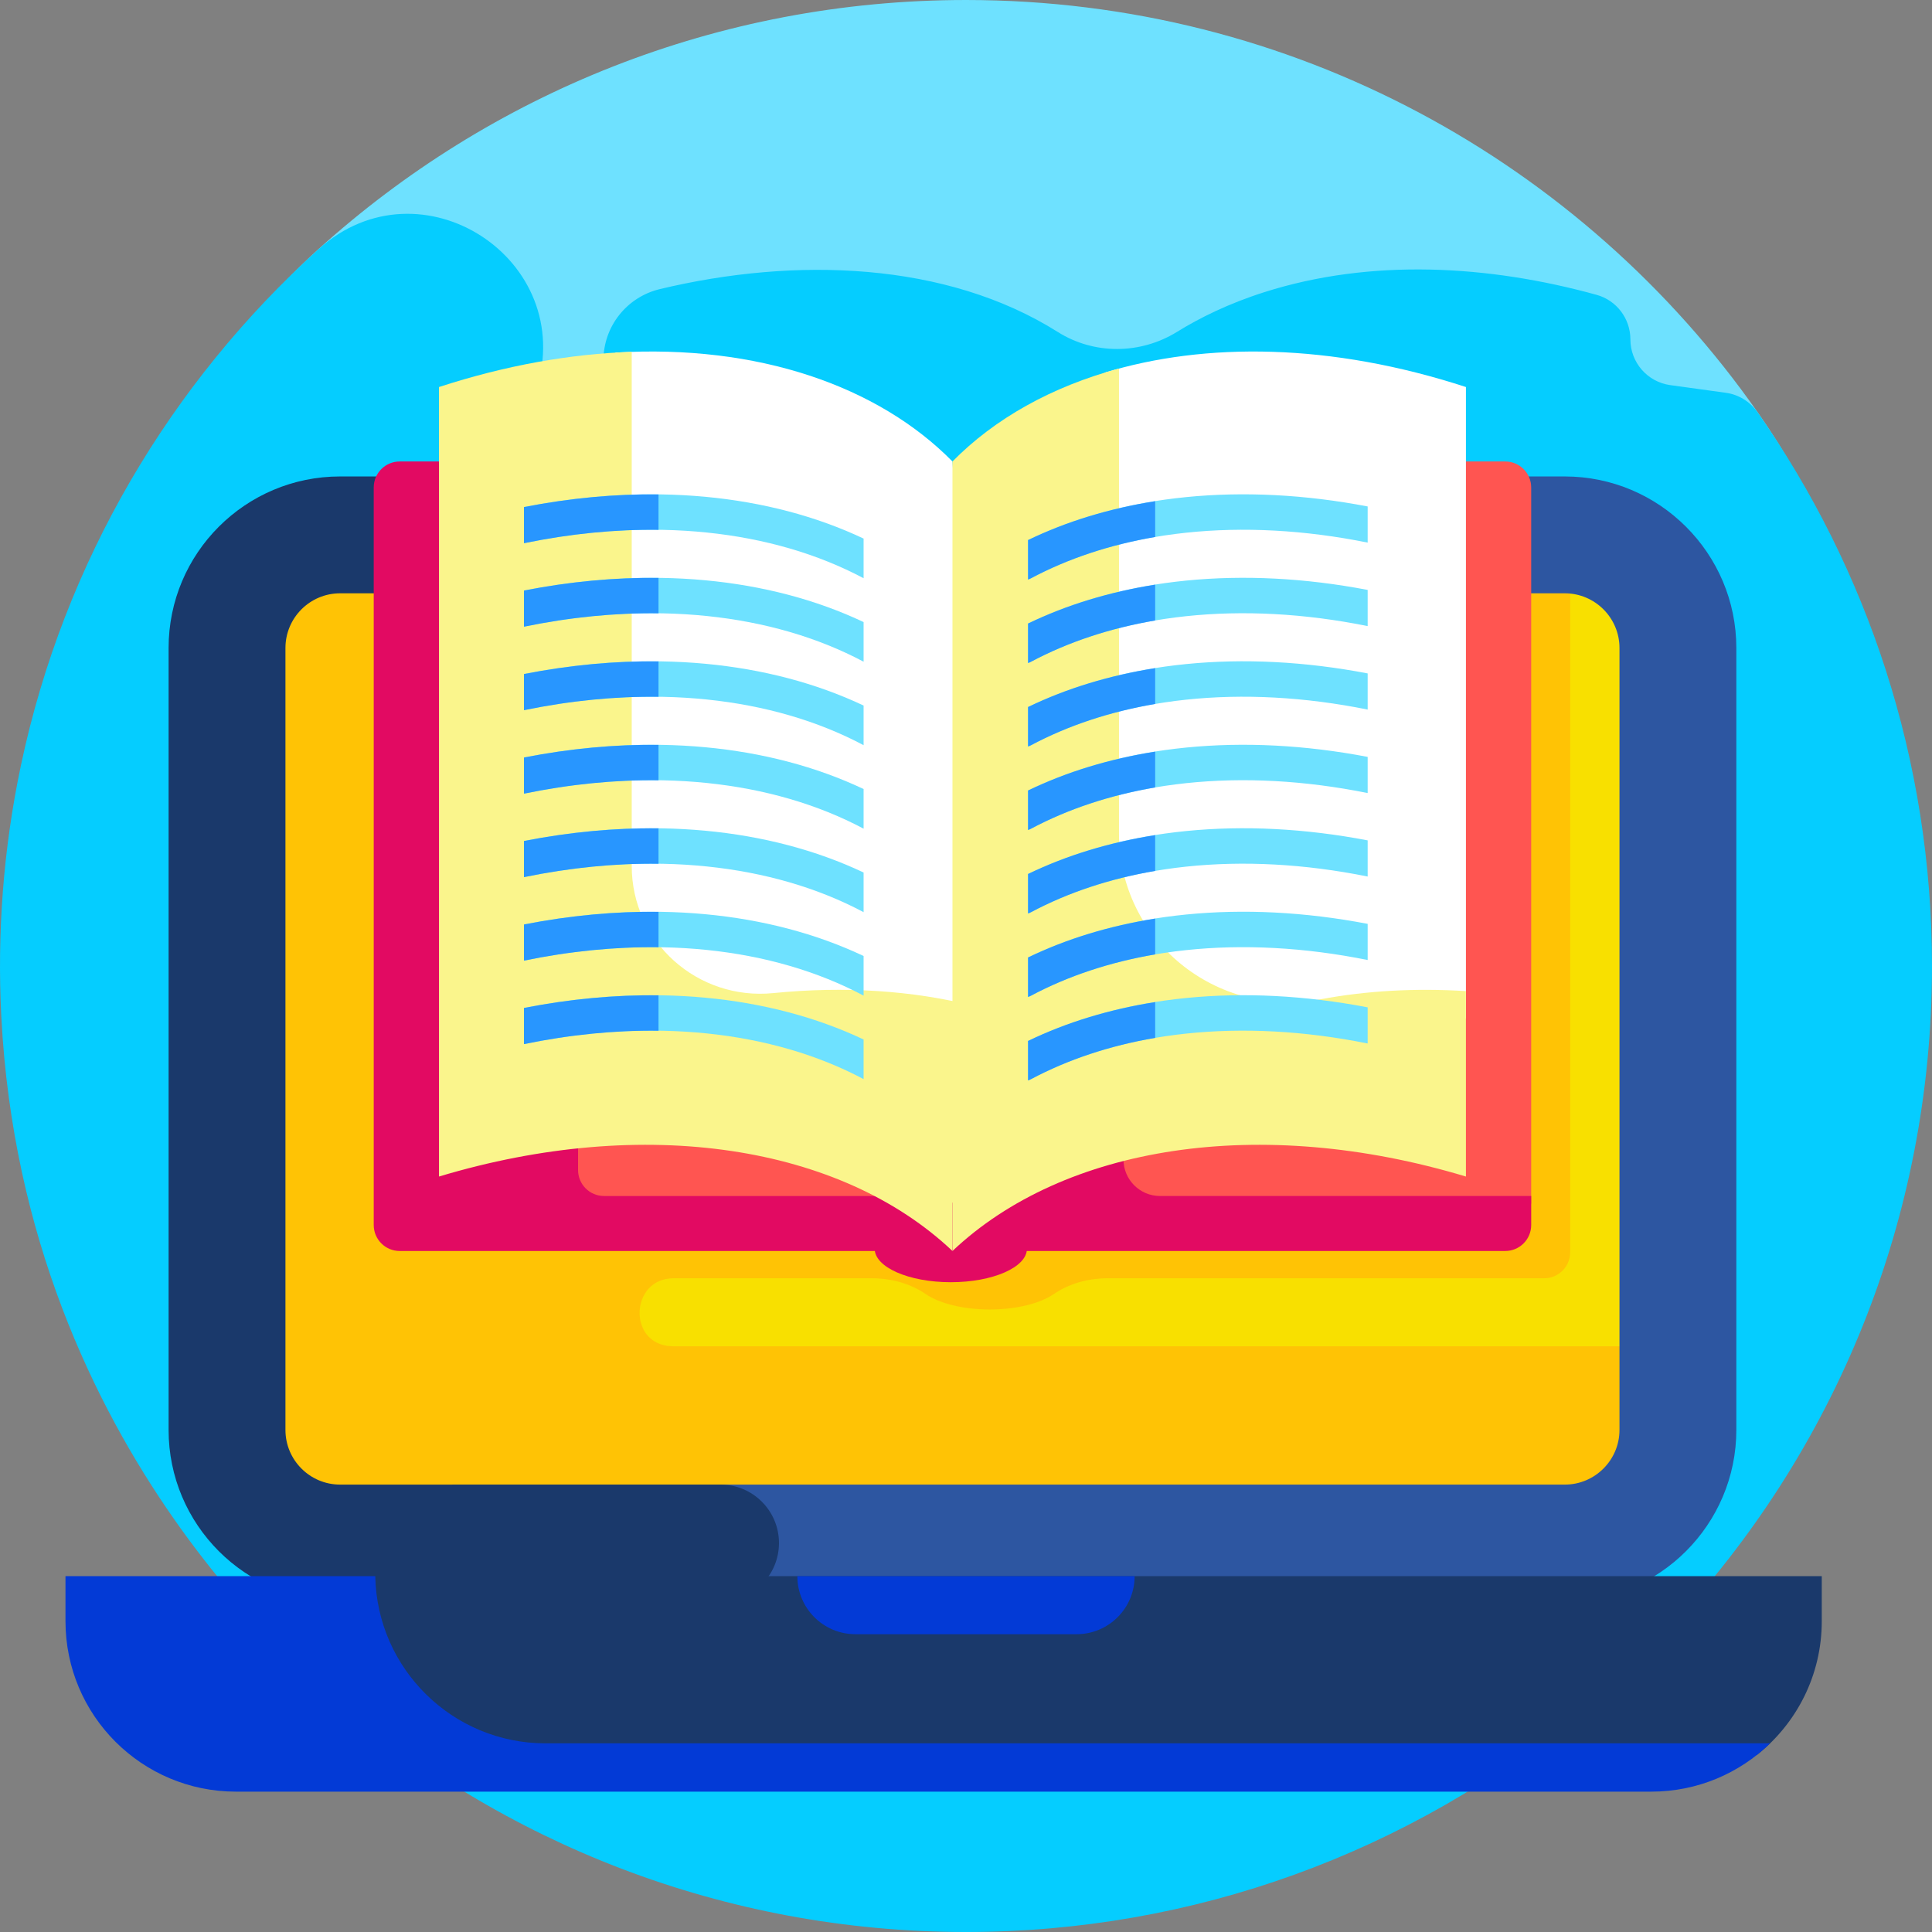 <svg id="Layer_1" enable-background="new 0 0 496 496" height="512" viewBox="0 0 496 496" width="512" xmlns="http://www.w3.org/2000/svg"><rect x="0" y="0" width="496" height="496" fill="#808080" stroke="none"/><g><g><path d="m489.999 248c0 136.967-105.033 226.784-242 226.784s-231.187-82.96-231.187-219.927c0-73.016 14.741-145.519 64.958-190.903 43.981-39.749 102.278-63.954 166.229-63.954 84.065 0 158.362 41.827 203.213 105.806 28.223 40.26 38.787 89.293 38.787 142.194z" fill="#6ee1ff"/></g><path d="m.313 260.55c.009.193.021.385.031.578 5.893 112.984 83.583 172.042 85.169 174.231 43.352 37.626 100.201 60.641 162.486 60.641 58.282 0 113.927-20.273 158.277-57.088h.014c7.404-6.146 15.247-13.472 22.28-20.937-.003.001-.005.001-.008.002 42.621-45.374 67.437-105.219 67.437-169.977 0-52.901-16.576-101.924-44.801-142.185-1.914-2.73-4.872-4.542-8.176-4.983-3.969-.529-9.468-1.295-14.246-1.966-5.854-.823-10.207-5.831-10.207-11.743 0-5.32-3.537-10.01-8.664-11.427-27.767-7.676-57.947-9.395-85.313-.688-9.26 2.942-16.687 6.65-22.427 10.2-9.364 5.79-21.274 5.899-30.588.027-28.663-18.07-67.385-19.344-102.168-11.017-8.476 2.029-14.484 9.563-14.484 18.279v4.924c-7.834.258-13.633-1.461-16.121 3.844h-1.494c.114-.36.228-.719.344-1.078 10.789-33.599-29.682-59.873-55.869-36.219-37.915 34.247-65.353 80.166-76.413 132.53-4.573 21.627-6.098 43.213-5.059 64.052z" fill="#05cdff"/><g><path d="m412.477 396.139h-335.904c-10.102 0-18.291-8.189-18.291-18.291v-222.237c0-10.102 8.189-18.291 18.291-18.291h335.904c10.102 0 18.291 8.189 18.291 18.291v222.237c0 10.102-8.189 18.291-18.291 18.291z" fill="#f8e000"/><path d="m173.252 345.634c-.351 0-.699-.01-1.045-.029-11.147-.629-10.428-17.438.736-17.438h50.834c4.925 0 9.83 1.285 13.894 4.066 3.47 2.375 9.526 3.948 16.428 3.948s12.958-1.573 16.428-3.948c4.064-2.781 8.969-4.066 13.894-4.066h112.016c3.682 0 6.667-2.985 6.667-6.667v-184.18h-248.143-49.013-29.375c-10.102 0-18.291 8.189-18.291 18.291v222.237c0 10.102 8.189 18.291 18.291 18.291h335.904c10.102 0 18.291-8.189 18.291-18.291v-32.215h-257.516z" fill="#ffc305"/><g><path d="m401.726 122.32h-285.687c.055.552.086 1.107.086 1.664v28.336h285.601c7.743 0 14.042 6.299 14.042 14.042v200.735c0 7.743-6.299 14.042-14.042 14.042h-285.601v30h285.601c24.285 0 44.042-19.757 44.042-44.042v-200.735c0-24.285-19.757-44.042-44.042-44.042z" fill="#2d56a1"/></g><g><path d="m184.986 381.139h-97.662c-7.755 0-14.042-6.287-14.042-14.042v-200.735c0-7.755 6.287-14.042 14.042-14.042h17.733c8.284 0 15-6.716 15-15 0-8.284-6.716-15-15-15h-17.733c-24.323 0-44.042 19.718-44.042 44.042v200.736c0 24.324 19.718 44.042 44.042 44.042h97.662c8.284 0 15-6.716 15-15 0-8.285-6.715-15.001-15-15.001z" fill="#1a396b"/></g><path d="m451.103 450.502c10.108-8.016 16.598-20.396 16.598-34.298v-11.559h-375.048v45.857z" fill="#1a396b"/><path d="m140.082 447.569c-23.888 0-43.293-19.143-43.742-42.924h-79.528v11.559c0 24.17 19.593 43.763 43.763 43.763h363.363c11.866 0 22.622-4.73 30.505-12.398z" fill="#033ad6"/><g><path d="m244.525 310.943v-7.637c-1.75.577-3.602.926-5.511 1.012-10.03.449-18.573-8.858-18.573-18.573v-167.269h-77.039v192.467z" fill="#ff5551"/><path d="m155.071 307.049c-3.682 0-6.667-2.985-6.667-6.667v-181.906h-45.79c-3.682 0-6.667 2.985-6.667 6.667v189.357c0 3.682 2.985 6.667 6.667 6.667h141.911v-14.117h-89.454z" fill="#e20a62"/><ellipse cx="244.098" cy="320.594" fill="#e20a62" rx="19.542" ry="8.587"/><path d="m249.163 267.807 2.538-29.197-7.176-120.133c-19.086-19.394-50.038-30.134-86.533-27.954v177.284z" fill="#fff"/><path d="m162.183 222.334v-132.004c-15.583.515-32.245 3.407-49.48 9.032v202.69c52.971-15.937 103.209-7.935 131.823 19.114l5.469-62.92c-15.616-3.946-33.078-5.121-51.48-3.288-19.419 1.935-36.332-13.109-36.332-32.624z" fill="#faf58c"/><g><g><path d="m221.71 138.271c-24.371-11.528-55.039-14.395-87.189-8.095v9.281c32.657-6.743 63.602-3.553 87.189 8.992z" fill="#6ee1ff"/></g><g><path d="m221.71 159.703c-24.37-11.528-55.038-14.393-87.189-8.094v9.281c32.655-6.741 63.601-3.554 87.189 8.99z" fill="#6ee1ff"/></g><g><path d="m221.71 181.136c-24.37-11.528-55.038-14.393-87.189-8.094v9.281c32.655-6.741 63.601-3.553 87.189 8.99z" fill="#6ee1ff"/></g><g><path d="m221.71 202.568c-24.371-11.529-55.039-14.394-87.189-8.095v9.281c32.656-6.74 63.601-3.551 87.189 8.991z" fill="#6ee1ff"/></g><g><path d="m221.71 224c-24.371-11.528-55.039-14.396-87.189-8.095v9.281c32.657-6.743 63.602-3.553 87.189 8.992z" fill="#6ee1ff"/></g><g><path d="m221.71 245.433c-24.37-11.528-55.038-14.393-87.189-8.094v9.281c32.655-6.74 63.601-3.554 87.189 8.99z" fill="#6ee1ff"/></g><g><path d="m221.71 266.865c-24.37-11.528-55.038-14.393-87.189-8.094v9.281c32.655-6.741 63.601-3.554 87.189 8.99z" fill="#6ee1ff"/></g></g><path d="m393.102 309.04v-183.897c0-3.682-2.985-6.667-6.667-6.667h-101.571v190.564z" fill="#ff5551"/><path d="m297.815 307.049c-5.182 0-9.382-4.201-9.382-9.382v-179.19h-23.868v171.709c0 10.412-8.51 18.122-18.573 18.573-.493.022-.982.014-1.467-.01v12.418h141.911c3.682 0 6.667-2.985 6.667-6.667v-7.451z" fill="#e20a62"/><path d="m376.348 261.463v-162.101c-34.593-11.29-66.883-11.588-92.752-3.689v165.79z" fill="#fff"/><path d="m287.276 214.035v-119.423c-17.295 4.656-31.93 12.869-42.751 23.864v202.69c28.613-27.049 78.851-35.051 131.823-19.114v-47.606c-13.091-.817-25.639-.088-37.305 2.099-26.852 5.035-51.767-15.191-51.767-42.51z" fill="#faf58c"/><g><g><path d="m351.119 130.02c-32.21-6.166-62.89-3.116-87.189 8.629v10.136c.234-.079.466-.171.691-.291 23.41-12.485 54.087-15.735 86.498-9.193z" fill="#6ee1ff"/></g><g><path d="m351.119 151.452c-32.211-6.168-62.89-3.116-87.189 8.628v10.136c.234-.079.466-.171.691-.291 23.411-12.484 54.089-15.732 86.498-9.192z" fill="#6ee1ff"/></g><g><path d="m351.119 172.885c-32.211-6.167-62.89-3.117-87.189 8.628v10.136c.234-.079.466-.171.691-.291 23.411-12.484 54.089-15.732 86.498-9.192z" fill="#6ee1ff"/></g><g><path d="m351.119 194.317c-32.21-6.165-62.89-3.116-87.189 8.629v10.136c.234-.079.466-.171.691-.291 23.41-12.483 54.089-15.732 86.498-9.193z" fill="#6ee1ff"/></g><g><path d="m351.119 215.749c-32.21-6.166-62.89-3.116-87.189 8.629v10.136c.234-.079.466-.171.691-.291 23.41-12.485 54.087-15.735 86.498-9.193z" fill="#6ee1ff"/></g><g><path d="m351.119 237.182c-32.211-6.167-62.89-3.116-87.189 8.628v10.136c.234-.079.466-.171.691-.291 23.411-12.484 54.089-15.732 86.498-9.192z" fill="#6ee1ff"/></g><g><path d="m351.119 258.614c-32.211-6.167-62.89-3.116-87.189 8.628v10.136c.234-.079.466-.171.691-.291 23.411-12.484 54.089-15.732 86.498-9.192z" fill="#6ee1ff"/></g></g><g><g><path d="m169.058 126.931c-11.156-.131-22.745.935-34.537 3.246v9.281c11.827-2.442 23.427-3.575 34.537-3.438z" fill="#2896ff"/></g><g><path d="m169.058 148.364c-11.156-.131-22.744.935-34.537 3.245v9.281c11.827-2.442 23.427-3.574 34.537-3.438z" fill="#2896ff"/></g><g><path d="m169.058 169.797c-11.156-.131-22.744.935-34.537 3.245v9.281c11.827-2.442 23.427-3.574 34.537-3.438z" fill="#2896ff"/></g><g><path d="m169.058 191.228c-11.156-.131-22.745.935-34.537 3.245v9.281c11.827-2.441 23.427-3.573 34.537-3.437z" fill="#2896ff"/></g><g><path d="m169.058 212.66c-11.156-.131-22.745.935-34.537 3.246v9.281c11.827-2.442 23.427-3.575 34.537-3.438z" fill="#2896ff"/></g><g><path d="m169.058 234.094c-11.156-.131-22.744.935-34.537 3.245v9.281c11.827-2.441 23.427-3.573 34.537-3.438z" fill="#2896ff"/></g><g><path d="m169.058 255.526c-11.156-.131-22.744.935-34.537 3.245v9.281c11.827-2.442 23.427-3.574 34.537-3.438z" fill="#2896ff"/></g></g><g><g><path d="m296.564 128.673c-11.717 1.861-22.714 5.181-32.634 9.976v10.136c.234-.079.466-.171.691-.291 9.561-5.099 20.335-8.656 31.943-10.636z" fill="#2896ff"/></g><g><path d="m296.564 150.104c-11.717 1.861-22.714 5.181-32.634 9.976v10.136c.234-.079.466-.171.691-.291 9.561-5.098 20.335-8.655 31.943-10.634z" fill="#2896ff"/></g><g><path d="m296.564 171.537c-11.717 1.861-22.714 5.181-32.634 9.976v10.136c.234-.079.466-.171.691-.291 9.561-5.098 20.335-8.655 31.943-10.634z" fill="#2896ff"/></g><g><path d="m296.564 192.97c-11.717 1.861-22.714 5.181-32.634 9.976v10.136c.234-.079.466-.171.691-.291 9.561-5.098 20.335-8.654 31.943-10.634z" fill="#2896ff"/></g><g><path d="m296.564 214.402c-11.717 1.861-22.714 5.181-32.634 9.976v10.136c.234-.079.466-.171.691-.291 9.561-5.099 20.335-8.656 31.943-10.636z" fill="#2896ff"/></g><g><path d="m296.564 235.834c-11.717 1.861-22.714 5.181-32.634 9.976v10.136c.234-.079.466-.171.691-.291 9.561-5.098 20.335-8.655 31.943-10.634z" fill="#2896ff"/></g><g><path d="m296.564 257.267c-11.717 1.861-22.714 5.181-32.634 9.976v10.136c.234-.079.466-.171.691-.291 9.561-5.098 20.335-8.655 31.943-10.634z" fill="#2896ff"/></g></g></g><path d="m276.393 419.545h-56.789c-8.229 0-14.901-6.671-14.901-14.901h86.59c.001 8.23-6.671 14.901-14.9 14.901z" fill="#033ad6"/></g></g></svg>